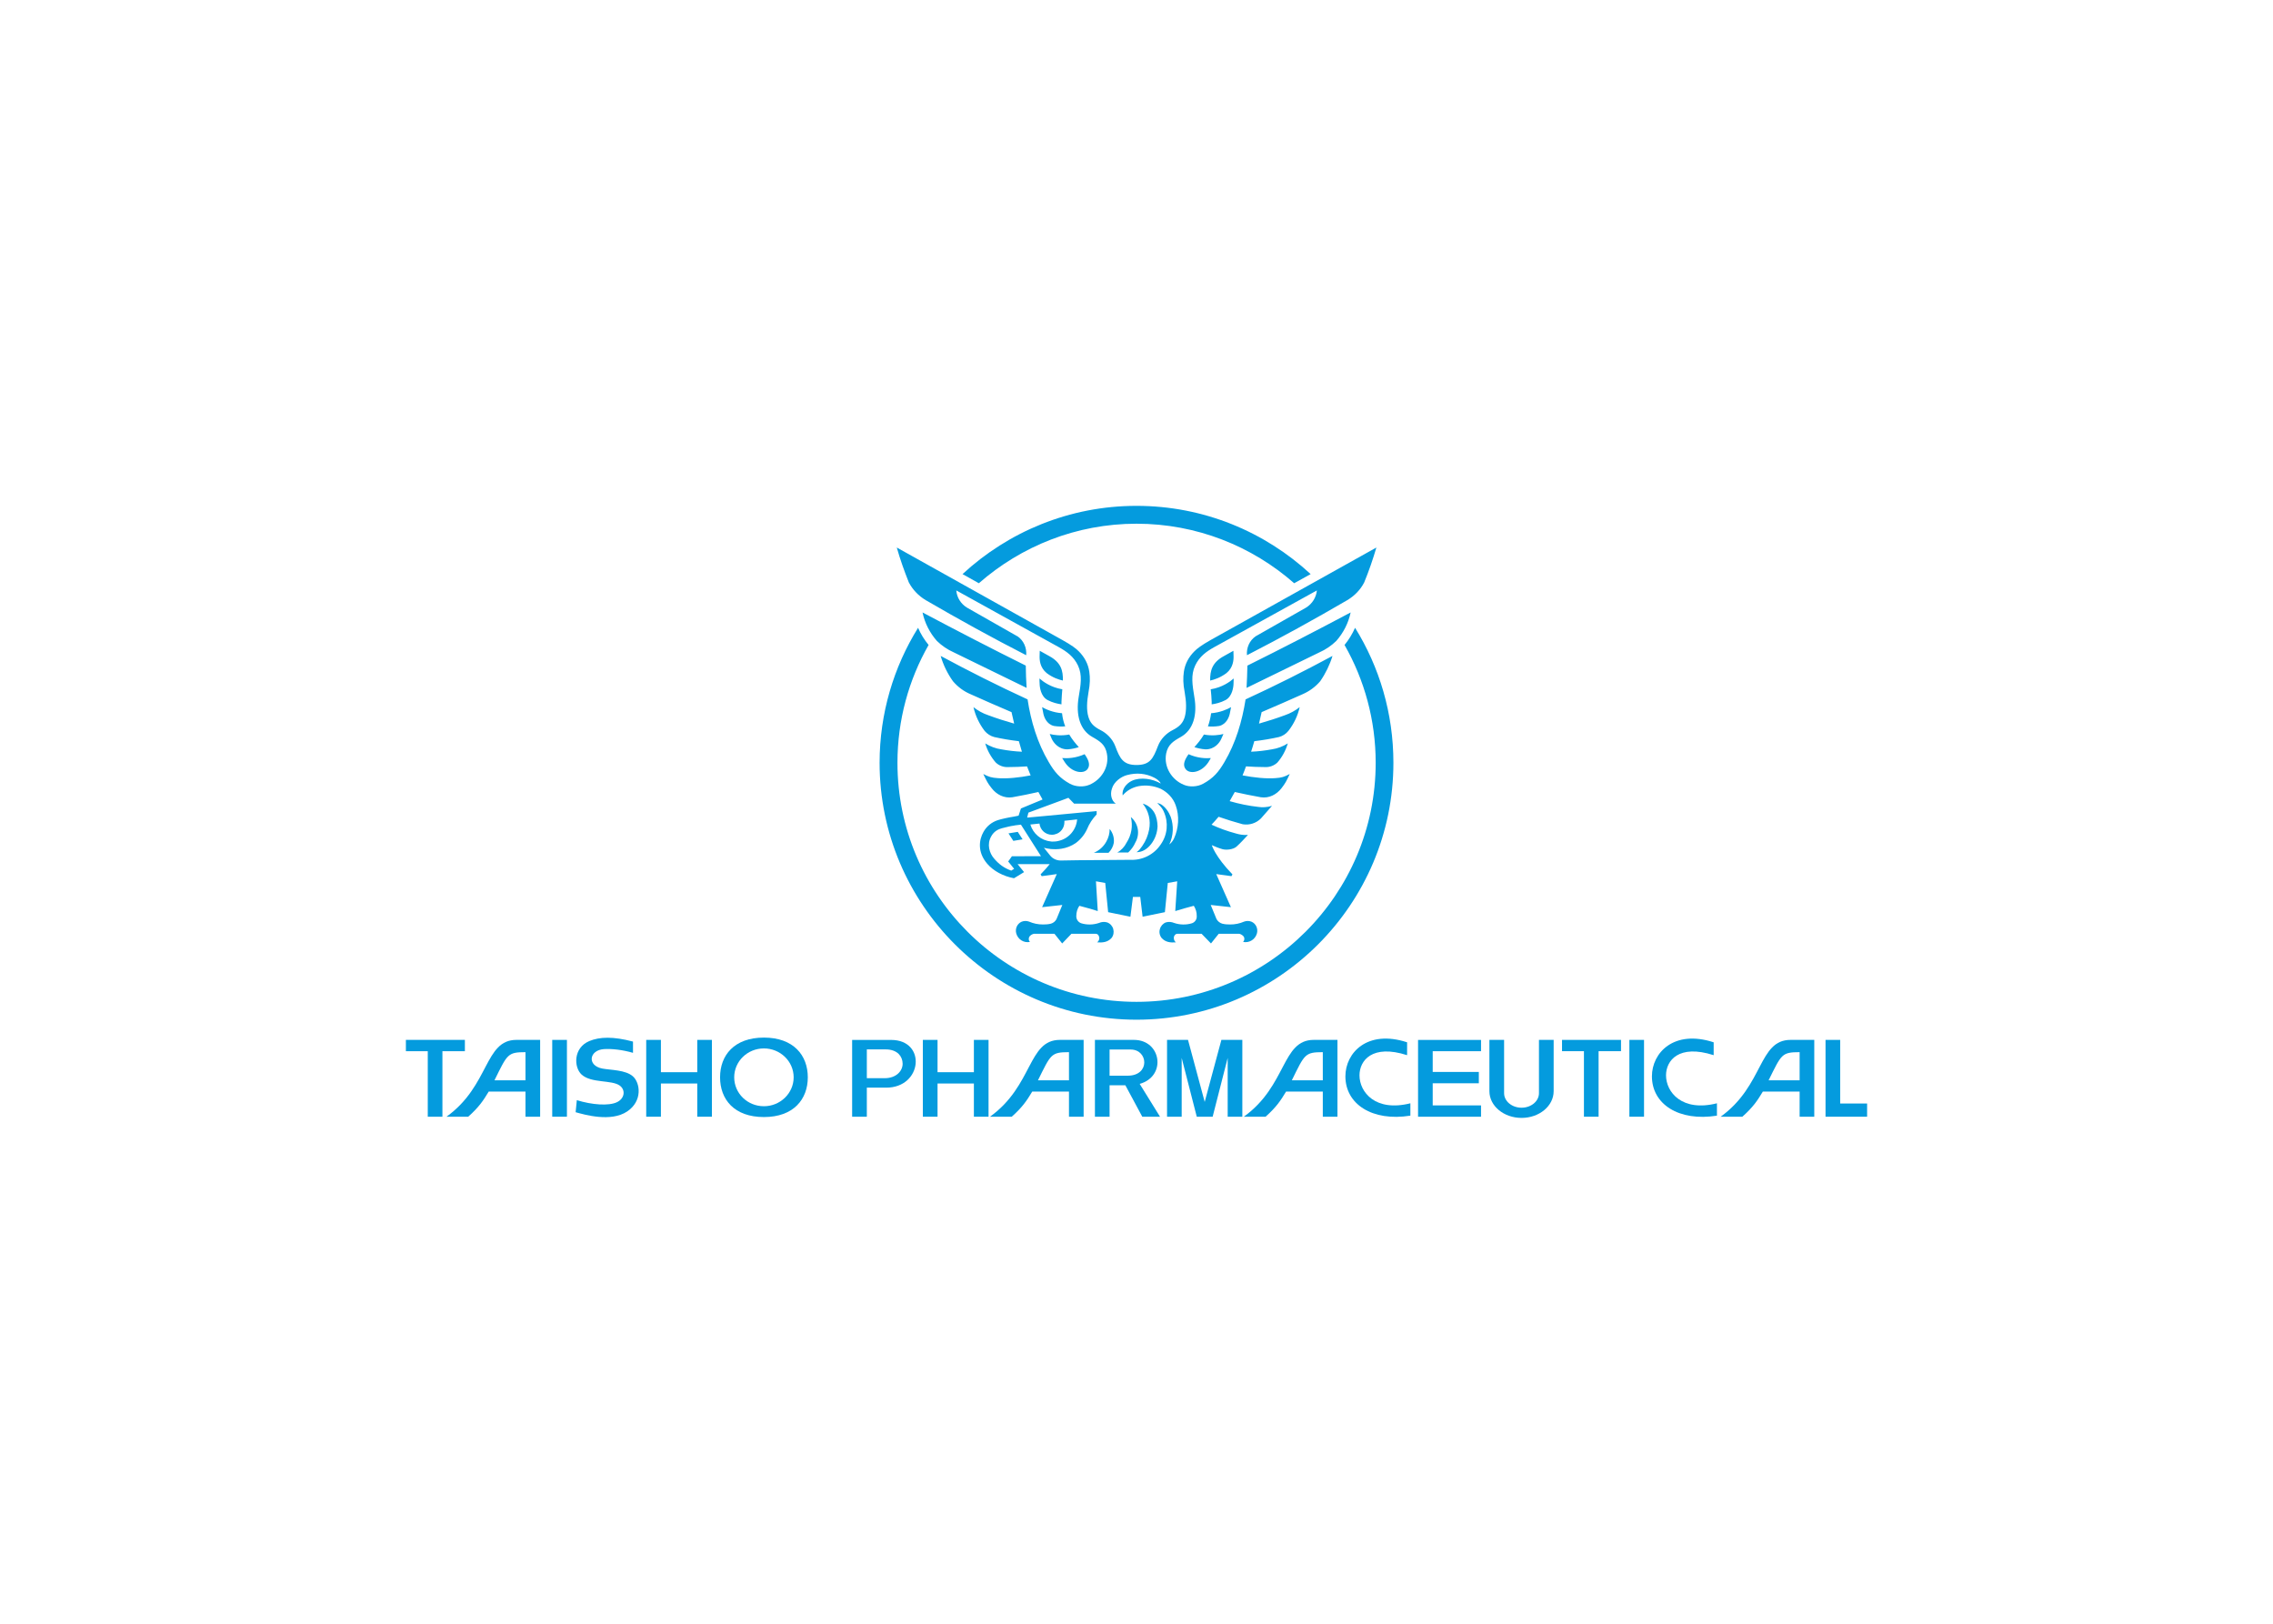 <svg clip-rule="evenodd" fill-rule="evenodd" stroke-linejoin="round" stroke-miterlimit="2" viewBox="0 0 560 400" xmlns="http://www.w3.org/2000/svg"><g fill="#049bde" fill-rule="nonzero"><path d="m331.255 158.883c4.877 8.559 7.673 18.483 7.673 29.021 0 32.499-26.429 58.894-58.928 58.894-32.465 0-58.894-26.395-58.894-58.894 0-10.538 2.796-20.462 7.673-29.021-1.058-1.296-1.944-2.694-2.592-4.229-6.002 9.651-9.48 21.075-9.48 33.25 0 34.92 28.407 63.293 63.293 63.293 34.92 0 63.293-28.373 63.293-63.293 0-12.175-3.444-23.599-9.446-33.25-.682 1.535-1.534 2.933-2.592 4.229m-75.126 9.412c0 .921.272 3.274 1.977 4.16 1.228.648 2.456.921 3.411 1.058v-.648c.034-1.092.136-2.115.204-3.069-2.796-.444-4.74-1.876-5.627-2.66 0 .409 0 .784.034 1.159m.614 5.9c.068.409.137.818.239 1.227.17 1.194.853 2.967 2.66 3.411 1.023.17 1.978.17 2.796.102-.375-.955-.648-2.012-.784-3.24-2.251-.17-3.956-.955-4.911-1.5m5.116-6.548c.068-2.421-.444-4.433-3.308-6.002l-2.387-1.33c0 .409-.034.818-.034 1.228-.035 1.023.068 2.898 1.739 4.262 1.466 1.126 3.035 1.637 3.99 1.842m-.171 19.097c.205.341.443.682.648 1.023 1.705 2.592 4.604 3.001 5.593 1.705.818-1.091.17-2.421-.716-3.683-2.183.989-4.263 1.057-5.525.955m12.243 7.571c.511-1.808 2.387-3.035 3.717-3.376 2.387-.648 4.706-.41 6.752.647.546.273 1.33.818 1.569 1.433-1.944-1.16-4.945-1.671-7.093-.682-1.33.614-2.558 2.08-2.285 3.615.989-1.194 2.387-1.978 3.922-2.285 1.875-.342 3.785-.102 5.524.682 1.637.853 3.001 2.25 3.615 4.024.955 2.626.75 5.627-.409 8.184-.273.58-.648 1.057-1.16 1.467 1.023-2.149 1.126-4.604.341-6.821-.511-1.262-1.262-2.319-2.285-3.001-.341-.238-1.023-.409-1.023-.409s.614.648.716.784c.444.477.717.955.921 1.432 1.16 2.626.887 5.661-.784 8.014-1.671 2.524-4.57 3.956-7.605 3.785l-12.856.102-4.195.07c-.989 0-1.944-.443-2.558-1.193l-1.568-1.944c.477.136.989.204 1.466.272.034 0 .205.035.205.035.886.07 1.773.07 2.626-.07 1.296-.204 2.489-.682 3.546-1.398 1.194-.886 2.149-2.046 2.763-3.376.545-1.364 1.364-2.626 2.387-3.683v-.818l-12.652 1.194-4.468.409.307-1.228 8.219-3.035 1.637-.613 1.398 1.432h10.265c-1.023-.682-1.432-2.217-.955-3.649m-13.914 11.185c1.296-.341 2.217-1.568 2.217-2.967v-.341l3.137-.341c-.204 2.625-2.148 4.808-4.672 5.32-.17.034-.341.069-.511.102h-.103c-.204.035-.409.035-.613.035h-.341c-.103 0-.205 0-.273-.035-2.387-.239-4.331-1.91-5.013-4.161l2.25-.238c.171 1.569 1.467 2.762 3.07 2.762.136 0 .272-.035.409-.035h.068c.102-.035.239-.07.341-.102zm-10.708 5.422-.921 1.296 1.467 1.808-.716.443c-1.808-.648-3.001-1.568-4.161-2.898-1.262-1.399-1.875-3.615-.784-5.525.511-.955 1.33-1.603 2.319-1.91.307-.102.648-.204 1.023-.272.17-.07.375-.102.58-.136.034-.035.034-.035.068-.035.17-.035.409-.102.614-.136.034 0 .136-.035.17-.035.136-.035.239-.035.375-.07.102 0 .171-.035.273-.035.17-.035.341-.07.511-.102.683-.102 1.399-.17 1.399-.17l4.944 7.775zm-21.245-63.088c8.15 4.74 16.369 9.275 24.758 13.572.17-1.841-.648-3.649-2.149-4.672h-.034l-12.413-7.059c-1.501-.921-2.489-2.489-2.626-4.229l25.338 14.016c1.876 1.058 3.581 2.251 4.638 4.468 1.125 2.387.682 4.808.17 7.809-.716 4.331.273 8.082 3.411 9.822 1.875 1.057 3.137 1.875 3.546 4.092.648 3.342-1.432 6.479-4.331 7.673-1.33.58-3.342.545-4.808-.273-2.456-1.364-3.751-2.864-5.184-5.32-2.796-4.706-4.399-10.06-5.217-15.448-7.264-3.342-14.391-6.922-21.416-10.708.648 2.217 1.671 4.331 3.035 6.241 1.193 1.398 2.66 2.489 4.365 3.205 3.342 1.501 6.684 2.967 10.06 4.4.204.954.409 1.875.648 2.83-2.183-.614-4.297-1.296-6.411-2.08-1.33-.444-2.524-1.125-3.615-1.978.477 2.114 1.432 4.126 2.762 5.866.614.715 1.432 1.261 2.353 1.5 1.978.444 4.024.784 6.07 1.023.239.887.512 1.739.751 2.592-1.671-.07-3.377-.273-5.048-.58-1.432-.204-2.762-.716-3.99-1.466.512 1.739 1.399 3.342 2.592 4.706.819.784 1.944 1.193 3.069 1.125 1.569 0 3.104-.07 4.638-.17.307.75.58 1.5.887 2.217-2.796.545-5.866.852-8.048.681-1.569-.102-2.251-.307-3.615-1.023.853 1.774 1.091 2.285 2.046 3.479 1.228 1.602 3.103 2.557 5.115 2.25 2.149-.375 4.297-.818 6.412-1.295.341.613.682 1.227 1.023 1.841l-.205.102-2.08.853-3.035 1.262-.58 1.773s-.477.102-1.194.239c-1.159.17-3.035.579-3.887.853-1.501.477-2.797 1.5-3.581 2.932-1.023 1.808-1.603 4.877.955 7.844 1.5 1.739 3.922 3.069 6.582 3.546l2.455-1.5h.034l-1.603-1.978h7.912c-.614.75-1.33 1.603-2.251 2.524l.273.443 3.717-.512-3.615 8.151 4.979-.546-1.432 3.479c-.273.545-.784.954-1.364 1.125-.648.17-1.33.204-1.978.204-1.194 0-2.353-.238-3.444-.716-.58-.204-1.228-.204-1.808.035-1.091.478-1.637 1.705-1.33 2.865.409 1.5 1.876 2.421 3.376 2.114-.341-.341-.375-.886-.136-1.296.273-.375.682-.613 1.125-.716h5.047l1.91 2.388 2.285-2.388h5.968c.204 0 .375.07.545.205.239.272.376.613.341.989-.034.375-.238.716-.545.92 1.296.103 2.626 0 3.581-1.091.477-.614.613-1.432.409-2.182-.205-.75-.751-1.364-1.501-1.637-.682-.205-1.398-.136-2.012.136-1.432.477-2.967.512-4.399.07-.75-.273-1.228-.989-1.194-1.774 0-.886.239-1.773.751-2.523 1.534.409 3.035.818 4.535 1.296l-.443-7.332 2.285.409.716 7.196 5.49 1.125.614-4.876h1.808l.579 4.876 5.491-1.125.716-7.196 2.319-.409-.478 7.332c1.501-.478 3.036-.887 4.57-1.296.478.75.75 1.637.716 2.523.068.785-.409 1.501-1.159 1.774-1.433.443-3.001.409-4.399-.07-.648-.272-1.364-.341-2.047-.136-.716.272-1.261.886-1.466 1.637-.239.75-.068 1.568.409 2.182.955 1.091 2.251 1.194 3.547 1.091-.307-.204-.478-.545-.512-.92-.068-.376.068-.716.341-.989.137-.136.341-.205.546-.205h5.934l2.319 2.388 1.91-2.388h5.047c.443.103.818.342 1.125.716.239.41.171.955-.17 1.296 1.534.308 3.001-.614 3.41-2.114.307-1.16-.239-2.387-1.33-2.865-.58-.238-1.228-.238-1.808-.035-1.091.478-2.25.716-3.444.716-.682 0-1.33-.035-1.978-.204-.58-.17-1.091-.58-1.398-1.125l-1.432-3.479 4.979.546-3.615-8.151 3.751.512.239-.443c-4.297-4.434-5.082-7.196-5.082-7.196.853.375 1.671.716 2.626.989.989.272 2.66.07 3.445-.614 1.261-1.159 1.671-1.671 2.83-2.898-1.159.069-2.012-.07-3.035-.376-2.046-.545-4.024-1.262-5.934-2.148.58-.614 1.16-1.262 1.739-1.944 1.944.682 3.956 1.296 5.934 1.841 1.637.273 3.308-.238 4.502-1.432.92-1.023 1.807-2.046 2.728-3.103-1.228.375-2.421.409-3.308.272-2.421-.272-4.808-.75-7.127-1.432.409-.75.852-1.501 1.261-2.251 2.115.478 4.263.921 6.412 1.296 2.012.307 3.887-.648 5.115-2.251.921-1.193 1.193-1.705 2.012-3.478-1.33.716-2.012.921-3.581 1.023-2.182.17-5.251-.136-8.048-.682.307-.716.58-1.466.853-2.216 1.568.102 3.103.17 4.638.17 1.159.07 2.284-.342 3.103-1.126 1.193-1.364 2.046-2.966 2.558-4.706-1.194.75-2.524 1.262-3.956 1.467-1.671.306-3.376.511-5.082.579.273-.852.546-1.705.785-2.591 2.012-.239 4.092-.58 6.07-1.023.921-.239 1.739-.784 2.319-1.501 1.364-1.739 2.319-3.751 2.796-5.865-1.091.853-2.319 1.534-3.615 1.978-2.114.784-4.262 1.466-6.411 2.08.239-.955.444-1.876.648-2.831 3.342-1.432 6.718-2.898 10.06-4.399 1.671-.716 3.172-1.807 4.365-3.205 1.33-1.91 2.353-4.025 3.035-6.241-7.025 3.785-14.152 7.366-21.416 10.708-.852 5.388-2.421 10.742-5.217 15.448-1.433 2.455-2.728 3.956-5.218 5.32-1.466.818-3.444.852-4.774.272-2.933-1.193-4.979-4.331-4.365-7.673.443-2.216 1.705-3.035 3.581-4.092 3.137-1.739 4.126-5.49 3.376-9.821-.478-3.001-.921-5.422.204-7.81 1.057-2.216 2.728-3.41 4.604-4.467l25.372-14.016c-.171 1.739-1.159 3.308-2.66 4.229l-12.413 7.059c-1.501 1.023-2.319 2.83-2.149 4.672 8.355-4.297 16.608-8.833 24.724-13.573 1.774-1.057 3.24-2.557 4.161-4.365 1.159-2.83 2.148-5.695 3.001-8.594l-40.82 22.781c-2.183 1.227-3.376 2.114-4.024 2.796-1.399 1.398-2.319 3.103-2.592 5.047-.205 1.467-.205 2.933.205 5.047.409 2.285.477 4.365.034 6.002-.444 1.535-1.262 2.422-3.001 3.308-1.433.716-2.933 2.08-3.649 3.99-1.16 3.035-1.944 4.604-5.252 4.604-3.274 0-4.092-1.569-5.218-4.604-.716-1.91-2.216-3.274-3.649-3.99-1.739-.886-2.557-1.773-3.001-3.308-.477-1.637-.375-3.717.034-6.002.41-2.114.41-3.58.205-5.047-.273-1.944-1.193-3.649-2.592-5.047-.648-.682-1.841-1.569-4.058-2.796l-40.786-22.781c.819 2.899 1.842 5.764 2.967 8.594.955 1.808 2.387 3.308 4.16 4.365m51.938-18.824c14.868 0 28.475 5.559 38.842 14.664l4.058-2.251c-11.287-10.435-26.361-16.812-42.9-16.812-16.505 0-31.579 6.377-42.866 16.812l4.024 2.251c10.401-9.105 23.973-14.664 38.842-14.664m3.581 78.946c.989-1.262 1.534-2.796 1.602-4.399-.034-1.159-.238-2.353-.784-3.342-.614-1.091-1.637-1.91-2.864-2.251 1.466 1.808 2.012 4.161 1.568 6.412-.307 1.466-.75 2.659-1.705 4.058-.409.545-.75 1.091-1.398 1.5 1.466 0 2.66-.818 3.581-1.978m-35.125-2.66 1.193 1.842 2.285-.376-1.194-1.841zm10.162-24.485c.17.409.341.818.511 1.228.444.92 1.637 2.557 3.854 2.557 1.125-.069 2.08-.307 2.796-.545-.784-.887-1.637-1.876-2.353-3.104-2.046.376-3.785.137-4.808-.136m33.488 8.662c.989 1.296 3.888.887 5.593-1.705.205-.341.409-.682.614-1.023-1.228.102-3.308.035-5.491-.955-.886 1.262-1.568 2.592-.716 3.683m10.947-14.05c.068-.409.17-.818.239-1.228-.955.546-2.694 1.33-4.911 1.501-.171 1.228-.443 2.285-.784 3.24.818.069 1.773.069 2.796-.103 1.773-.443 2.489-2.216 2.66-3.41m-2.183 6.616c.205-.409.376-.818.546-1.228-1.023.273-2.796.512-4.808.137-.717 1.227-1.569 2.216-2.353 3.103.716.238 1.671.477 2.762.546 2.251 0 3.444-1.637 3.853-2.558m-47.947-12.584c-.137-1.841-.171-3.683-.205-5.49-8.525-4.229-17.017-8.628-25.44-13.095.546 2.591 1.773 5.013 3.547 7.025 1.193 1.159 2.592 2.114 4.126 2.796zm50.983-7.911c0-.41-.035-.818-.035-1.228l-2.387 1.33c-2.864 1.569-3.376 3.581-3.342 6.002.989-.204 2.524-.716 4.024-1.842 1.671-1.364 1.774-3.239 1.74-4.262m.034 5.592c-.887.784-2.831 2.217-5.661 2.66.102.955.204 1.978.238 3.07v.647c.955-.136 2.183-.409 3.411-1.057 1.671-.886 1.977-3.24 1.977-4.16 0-.376.034-.75.034-1.16m-30.828 42.935c.682-.682 1.126-1.535 1.296-2.455.137-1.228-.238-2.456-1.023-3.411 0 1.092-.273 2.149-.818 3.104-.682 1.261-1.774 2.216-3.069 2.762zm34-40.616 17.972-8.764c1.534-.682 2.933-1.637 4.126-2.796 1.774-2.012 3.001-4.434 3.547-7.025-8.423 4.467-16.915 8.866-25.44 13.095-.034 1.807-.103 3.649-.205 5.49m-27.384 38.058c1.194-2.08.716-4.706-1.125-6.24.545 2.148.17 4.433-1.057 6.308-.512 1.024-1.296 1.876-2.285 2.422h2.694c.75-.716 1.364-1.535 1.773-2.49"/><path d="m114.533 256.17h-14.533v2.783h5.388v16.144h3.61v-16.144h5.535z"/><path d="m136.054 256.17h3.62v18.927h-3.62z"/><path d="m188.211 272.513c4.018 0 7.324-3.191 7.324-7.125s-3.306-7.115-7.324-7.115c-4.06 0-7.324 3.181-7.324 7.115s3.243 7.125 7.324 7.125m-10.808-7.125c0-5.399 3.463-9.783 10.808-9.783 7.303 0 10.808 4.384 10.808 9.783 0 5.409-3.505 9.793-10.808 9.793-7.366 0-10.808-4.384-10.808-9.793"/><path d="m141.819 273.988c2.281.639 8.716 2.49 12.702-.188 3.85-2.584 3.202-7.062 1.402-8.653-1.81-1.601-5.399-1.517-7.523-1.914-3.839-.733-3.254-4.552.398-4.792 1.915-.116 4.541.157 7.156.92v-2.772c-4.844-1.287-8.192-1.193-10.745-.136-4.007 1.663-3.861 6.497-1.914 8.265 2.395 2.177 7.386 1.256 9.395 2.71 1.475 1.078 1.224 3.17-.69 4.091-2.041.973-6.205.648-9.888-.502z"/><path d="m121.825 266.12c3.17-6.403 3.202-6.926 7.638-6.926v6.926zm5.399-9.95c-7.91 0-6.56 11.248-17.222 18.927h5.347c2.553-2.26 3.714-3.944 5.053-6.194h9.061v6.194h3.61v-18.927z"/><path d="m171.784 256.17v7.962h-8.956v-7.962h-3.62v18.927h3.62v-8.182h8.956v8.182h3.61v-18.927z"/><path d="m300.915 256.17-4.112 15.276-4.112-15.276h-5.168v18.927h3.609v-14.48l3.715 14.48h3.913l3.703-14.48v14.48h3.61v-18.927z"/><path d="m399.369 256.17h-14.533v2.783h5.399v16.144h3.609v-16.144h5.525z"/><path d="m401.43 256.17h3.61v18.927h-3.61z"/><path d="m453.367 271.843v-15.673h-3.61v18.927h10.243v-3.254z"/><path d="m217.946 265.608h-4.384v-7.094h4.656c1.36 0 2.459.398 3.201 1.13.618.628.963 1.486.963 2.406 0 1.769-1.569 3.558-4.436 3.558m1.611-9.427h-9.615v18.927h3.62v-7.167h4.75c8.987 0 9.992-11.76 1.245-11.76"/><path d="m422.198 259.937c-8.621-2.773-11.739 1.339-11.739 4.97 0 4.143 3.934 9.05 12.545 6.884v3.045c-9.406 1.496-16.018-2.836-16.018-9.689 0-5.817 5.43-11.582 15.212-8.38z"/><path d="m346.668 259.937c-8.621-2.773-11.728 1.339-11.728 4.97 0 4.143 3.923 9.05 12.534 6.884v3.045c-9.396 1.496-16.008-2.836-16.008-9.689 0-5.817 5.42-11.582 15.202-8.38z"/><path d="m382.775 268.809c0 3.641-3.536 6.581-7.91 6.581-4.373 0-7.92-2.94-7.92-6.581v-12.639h3.62v13.131c0 1.977 1.925 3.578 4.3 3.578 2.365 0 4.29-1.601 4.29-3.578v-13.131h3.62z"/><path d="m435.737 266.12c3.17-6.403 3.202-6.926 7.638-6.926v6.926zm5.388-9.95c-7.909 0-6.549 11.248-17.211 18.927h5.347c2.553-2.26 3.714-3.944 5.053-6.194h9.061v6.194h3.609v-18.927z"/><path d="m318.272 266.12c3.16-6.403 3.192-6.926 7.628-6.926v6.926zm5.389-9.95c-7.91 0-6.56 11.248-17.222 18.927h5.357c2.553-2.26 3.714-3.944 5.054-6.194h9.05v6.194h3.609v-18.927z"/><path d="m255.727 266.12c3.17-6.403 3.201-6.926 7.637-6.926v6.926zm5.398-9.95c-7.909 0-6.56 11.248-17.221 18.927h5.357c2.553-2.26 3.714-3.944 5.053-6.194h9.05v6.194h3.61v-18.927z"/><path d="m273.367 258.545h5.2c4.342 0 4.833 6.445-.722 6.445h-4.478zm12.429 16.552-5.011-8.087c6.685-1.873 5.336-10.84-1.413-10.84h-9.615v18.927h3.61v-7.742h3.892l4.164 7.742z"/><path d="m364.884 258.953v-2.772h-15.516v18.916h15.516v-2.783h-11.907v-5.461h11.363v-2.783h-11.363v-5.117z"/><path d="m239.938 256.17v7.962h-8.956v-7.962h-3.62v18.927h3.62v-8.182h8.956v8.182h3.61v-18.927z"/></g></svg>